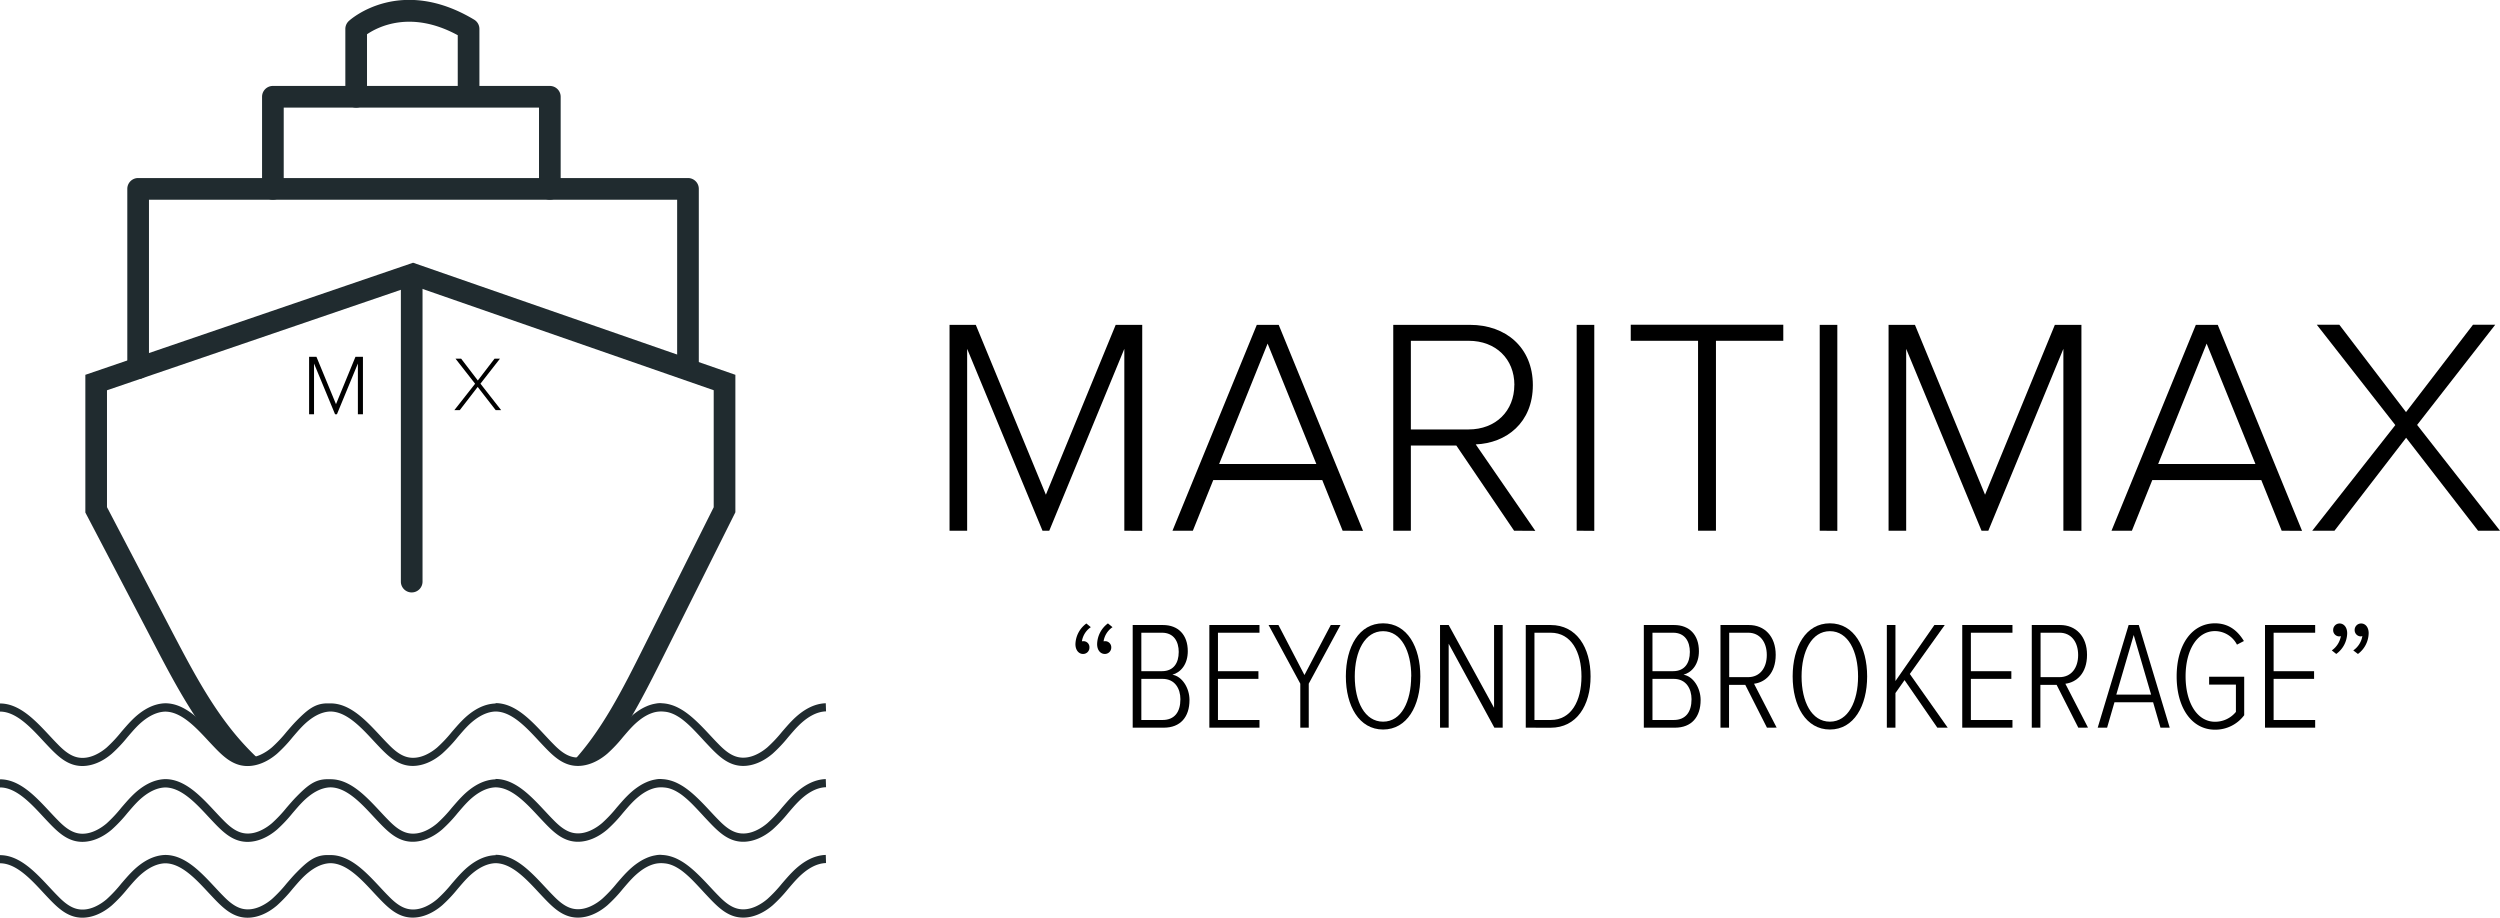 <svg xmlns="http://www.w3.org/2000/svg" viewBox="0 0 923 338.82"><defs><style>.cls-1{fill:#202b2f;}</style></defs><title>Asset 9</title><g id="Layer_2" data-name="Layer 2"><g id="Layer_1-2" data-name="Layer 1"><path class="cls-1" d="M152.51,97l-121,41.38v50.84l21.11,40.31q1.47,2.8,2.9,5.56c7.12,13.69,13.85,26.63,22.74,38.11,1.87,2.41,3.82,4.69,5.82,6.86a4.52,4.52,0,0,1,1.36.59A54.14,54.14,0,0,0,95.2,280a99.6,99.6,0,0,1-10.62-11.72c-8.46-10.91-15-23.54-22-36.9l-2.91-5.58L39.5,187.24V144.09l113-38.63,111,38.61v43.21L238.12,238c-8.31,16.63-15.92,31.82-27.2,43.86,2.88.31,4.82.39,7.55-1.08,2.54-1.37,4.7-3.52,7-5.25a6.65,6.65,0,0,1,.56-.36,6.41,6.41,0,0,1,1.39-1.41c6.72-9.95,12.23-20.93,17.86-32.18l26.22-52.45V138.38Z"/><path class="cls-1" d="M152,218.73a4,4,0,0,1-4-4v-112a4,4,0,0,1,8,0v112A4,4,0,0,1,152,218.73Z"/><path class="cls-1" d="M254,139.93a4,4,0,0,1-4-4V73.73H55v62.2a4,4,0,0,1-8,0V69.73a4,4,0,0,1,4-4H254a4,4,0,0,1,4,4v66.2A4,4,0,0,1,254,139.93Z"/><path class="cls-1" d="M203,73.73a4,4,0,0,1-4-4v-30H104.75v30a4,4,0,1,1-8,0v-34a4,4,0,0,1,4-4H203a4,4,0,0,1,4,4v34A4,4,0,0,1,203,73.73Z"/><path class="cls-1" d="M131.5,39.73a4,4,0,0,1-4-4v-25a4,4,0,0,1,1.31-3c.76-.7,19-16.82,46.25-.47A4,4,0,0,1,177,10.73v24a4,4,0,0,1-8,0V13c-17.4-9.47-29.59-3-33.5-.35v23A4,4,0,0,1,131.5,39.73Z"/><path class="cls-1" d="M183,315.73c-4.28.12-8.52,2.31-12.61,6.52-1.27,1.3-2.45,2.69-3.59,4a50,50,0,0,1-5.39,5.72c-1.71,1.46-6.2,4.75-11,3.56-2.69-.66-5-2.67-7-4.73-1-1-2.06-2.14-3.15-3.31-5.16-5.53-11-11.8-18.23-11.8h-1.5c-4.24.11-7,2.28-11.15,6.52-1.27,1.3-2.45,2.69-3.59,4a50,50,0,0,1-5.39,5.72c-1.71,1.46-6.2,4.75-11,3.56-2.69-.66-5-2.67-7-4.73-1-1-2.06-2.14-3.15-3.31-5.16-5.53-11-11.8-18.23-11.8h0c-4.28.12-8.52,2.31-12.61,6.52-1.27,1.3-2.45,2.69-3.59,4A50,50,0,0,1,39.37,332c-1.71,1.46-6.2,4.75-11,3.56-2.69-.66-5-2.67-7-4.73-1-1-2.06-2.14-3.15-3.31-5.16-5.53-11-11.8-18.23-11.8v3c5.92,0,11.29,5.76,16,10.85,1.11,1.19,2.17,2.32,3.22,3.38,2.37,2.37,5,4.68,8.43,5.53a11.69,11.69,0,0,0,2.78.33c3.58,0,7.41-1.58,10.86-4.53A52.56,52.56,0,0,0,47,328.23c1.12-1.3,2.26-2.66,3.46-3.89,2.42-2.49,6.21-5.48,10.52-5.61,5.91,0,11.28,5.76,16,10.85,1.12,1.19,2.17,2.32,3.22,3.38,2.37,2.37,5,4.68,8.43,5.53a11.69,11.69,0,0,0,2.78.33c3.58,0,7.41-1.58,10.86-4.53a52.56,52.56,0,0,0,5.72-6.06c1.12-1.3,2.26-2.66,3.46-3.89,3.55-3.65,7.08-5.55,10.5-5.65v0c5.92,0,11.29,5.76,16,10.85,1.11,1.19,2.17,2.32,3.22,3.38,2.37,2.37,5,4.68,8.43,5.53a11.69,11.69,0,0,0,2.78.33c3.58,0,7.41-1.58,10.86-4.53a52.56,52.56,0,0,0,5.72-6.06c1.12-1.3,2.26-2.66,3.46-3.89,2.42-2.49,6.21-5.48,10.52-5.61,5.91,0,11.28,5.76,16,10.85,1.12,1.19,2.17,2.32,3.22,3.38,2.37,2.37,5,4.68,8.43,5.53a11.69,11.69,0,0,0,2.78.33c3.58,0,7.41-1.58,10.86-4.53a52.56,52.56,0,0,0,5.72-6.06c1.12-1.3,2.26-2.66,3.46-3.89a26.48,26.48,0,0,1,2.73-2.46,17.76,17.76,0,0,1,2.71-1.77,13.24,13.24,0,0,1,2.69-1.07,10.35,10.35,0,0,1,3.68-.26,9.51,9.51,0,0,1,2,.37,12.6,12.6,0,0,1,2.61,1.14,18.34,18.34,0,0,1,2.5,1.7c.83.66,1.63,1.37,2.4,2.1s1.57,1.56,2.33,2.36,1.53,1.63,2.29,2.45l.62.68c1.12,1.19,2.17,2.32,3.22,3.38,2.37,2.37,5,4.68,8.43,5.53a11.69,11.69,0,0,0,2.78.33c3.58,0,7.41-1.58,10.86-4.53a52.56,52.56,0,0,0,5.72-6.06c1.12-1.3,2.26-2.66,3.46-3.89,3.56-3.66,7.1-5.56,10.53-5.66l-.09-3c-4.23.12-8.47,2.32-12.59,6.56-1.27,1.3-2.45,2.69-3.59,4a50,50,0,0,1-5.39,5.72c-1.71,1.46-6.2,4.75-11,3.56-2.69-.66-5-2.67-7-4.73-1-1-2.06-2.14-3.15-3.31-.73-.78-1.45-1.56-2.19-2.33s-1.51-1.55-2.29-2.3-1.57-1.48-2.39-2.17a31.24,31.24,0,0,0-2.5-1.92,22.31,22.31,0,0,0-2.63-1.54,15.22,15.22,0,0,0-2.77-1.06,12.92,12.92,0,0,0-3.44-.48h.46a6.84,6.84,0,0,0-1.5,0c-.5.05-1,.16-1.49.25a14.14,14.14,0,0,0-2.76.9,17.8,17.8,0,0,0-2.75,1.49,23.89,23.89,0,0,0-2.73,2.07c-.66.57-1.28,1.18-1.9,1.8-1.27,1.3-2.45,2.69-3.59,4a50,50,0,0,1-5.39,5.72c-1.71,1.46-6.2,4.75-11,3.56-2.69-.66-5-2.67-7-4.73-1-1-2.06-2.14-3.15-3.31-5.16-5.53-11-11.8-18.23-11.8"/><path class="cls-1" d="M183,287.73c-4.28.12-8.52,2.31-12.61,6.52-1.27,1.3-2.45,2.69-3.59,4a50,50,0,0,1-5.39,5.72c-1.71,1.46-6.2,4.75-11,3.56-2.69-.66-5-2.67-7-4.73-1-1-2.06-2.14-3.15-3.31-5.16-5.53-11-11.8-18.23-11.8h-1.5c-4.24.11-7,2.28-11.15,6.52-1.27,1.3-2.45,2.69-3.59,4a50,50,0,0,1-5.39,5.72c-1.71,1.46-6.2,4.75-11,3.56-2.69-.66-5-2.67-7-4.73-1-1-2.06-2.14-3.15-3.31-5.16-5.53-11-11.8-18.23-11.8h0c-4.28.12-8.52,2.31-12.61,6.52-1.27,1.3-2.45,2.69-3.59,4A50,50,0,0,1,39.37,304c-1.71,1.46-6.2,4.75-11,3.56-2.69-.66-5-2.67-7-4.73-1-1-2.06-2.14-3.15-3.31-5.16-5.53-11-11.8-18.23-11.8v3c5.92,0,11.29,5.76,16,10.85,1.11,1.19,2.17,2.32,3.22,3.38,2.37,2.37,5,4.68,8.43,5.53a11.69,11.69,0,0,0,2.78.33c3.58,0,7.41-1.58,10.86-4.53A52.56,52.56,0,0,0,47,300.23c1.12-1.3,2.26-2.66,3.46-3.89,2.42-2.49,6.21-5.48,10.52-5.61,5.91,0,11.28,5.76,16,10.85,1.12,1.19,2.17,2.32,3.22,3.38,2.37,2.37,5,4.68,8.43,5.53a11.69,11.69,0,0,0,2.78.33c3.58,0,7.41-1.58,10.86-4.53a52.56,52.56,0,0,0,5.72-6.06c1.12-1.3,2.26-2.66,3.46-3.89,3.55-3.65,7.08-5.55,10.5-5.65v0c5.92,0,11.29,5.76,16,10.85,1.11,1.19,2.17,2.32,3.22,3.38,2.37,2.37,5,4.68,8.43,5.53a11.69,11.69,0,0,0,2.78.33c3.58,0,7.41-1.58,10.86-4.53a52.56,52.56,0,0,0,5.72-6.06c1.12-1.3,2.26-2.66,3.46-3.89,2.42-2.49,6.21-5.48,10.52-5.61,5.91,0,11.28,5.76,16,10.85,1.12,1.19,2.17,2.32,3.22,3.38,2.37,2.37,5,4.68,8.43,5.53a11.69,11.69,0,0,0,2.78.33c3.58,0,7.41-1.58,10.86-4.53a52.56,52.56,0,0,0,5.72-6.06c1.12-1.3,2.26-2.66,3.46-3.89a26.48,26.48,0,0,1,2.73-2.46,17.76,17.76,0,0,1,2.71-1.77,13.24,13.24,0,0,1,2.69-1.07,10.35,10.35,0,0,1,3.68-.26,9.51,9.51,0,0,1,2,.37,12.6,12.6,0,0,1,2.61,1.14,18.34,18.34,0,0,1,2.5,1.7c.83.66,1.63,1.37,2.4,2.1s1.57,1.56,2.33,2.36,1.53,1.63,2.29,2.45l.62.68c1.12,1.19,2.17,2.32,3.22,3.38,2.37,2.37,5,4.68,8.43,5.53a11.69,11.69,0,0,0,2.78.33c3.58,0,7.41-1.58,10.86-4.53a52.56,52.56,0,0,0,5.72-6.06c1.12-1.3,2.26-2.66,3.46-3.89,3.56-3.66,7.1-5.56,10.53-5.66l-.09-3c-4.23.12-8.47,2.32-12.59,6.56-1.27,1.3-2.45,2.69-3.59,4a50,50,0,0,1-5.39,5.72c-1.71,1.46-6.2,4.75-11,3.56-2.69-.66-5-2.67-7-4.73-1-1-2.06-2.14-3.15-3.31-.73-.78-1.45-1.56-2.19-2.33s-1.51-1.55-2.29-2.3-1.57-1.48-2.39-2.17a31.24,31.24,0,0,0-2.5-1.92,22.31,22.31,0,0,0-2.63-1.54,15.22,15.22,0,0,0-2.77-1.06,12.92,12.92,0,0,0-3.44-.48h.46a6.84,6.84,0,0,0-1.5,0c-.5.05-1,.16-1.49.25a14.14,14.14,0,0,0-2.76.9,17.8,17.8,0,0,0-2.75,1.49,23.89,23.89,0,0,0-2.73,2.07c-.66.57-1.28,1.18-1.9,1.8-1.27,1.3-2.45,2.69-3.59,4a50,50,0,0,1-5.39,5.72c-1.71,1.46-6.2,4.75-11,3.56-2.69-.66-5-2.67-7-4.73-1-1-2.06-2.14-3.15-3.31-5.16-5.53-11-11.8-18.23-11.8"/><path class="cls-1" d="M183,259.73c-4.28.12-8.52,2.31-12.61,6.52-1.27,1.3-2.45,2.69-3.59,4a50,50,0,0,1-5.39,5.72c-1.71,1.46-6.2,4.75-11,3.56-2.69-.66-5-2.67-7-4.73-1-1-2.06-2.14-3.15-3.31-5.16-5.53-11-11.8-18.23-11.8h-1.5c-4.24.11-7,2.28-11.15,6.52-1.27,1.3-2.45,2.69-3.59,4a50,50,0,0,1-5.39,5.72c-1.71,1.46-6.2,4.75-11,3.56-2.69-.66-5-2.67-7-4.73-1-1-2.06-2.14-3.15-3.31-5.16-5.53-11-11.8-18.23-11.8h0c-4.28.12-8.52,2.31-12.61,6.52-1.27,1.3-2.45,2.69-3.59,4A50,50,0,0,1,39.37,276c-1.71,1.46-6.2,4.75-11,3.56-2.69-.66-5-2.67-7-4.73-1-1-2.06-2.14-3.15-3.31-5.16-5.53-11-11.8-18.23-11.8v3c5.92,0,11.29,5.76,16,10.85,1.11,1.19,2.17,2.32,3.22,3.38,2.37,2.37,5,4.68,8.43,5.53a11.69,11.69,0,0,0,2.78.33c3.58,0,7.41-1.58,10.86-4.53A52.56,52.56,0,0,0,47,272.23c1.12-1.3,2.26-2.66,3.46-3.89,2.42-2.49,6.21-5.48,10.52-5.61,5.91,0,11.28,5.76,16,10.85,1.12,1.19,2.17,2.32,3.22,3.38,2.37,2.37,5,4.68,8.43,5.53a11.69,11.69,0,0,0,2.78.33c3.58,0,7.41-1.58,10.86-4.53a52.56,52.56,0,0,0,5.72-6.06c1.12-1.3,2.26-2.66,3.46-3.89,3.55-3.65,7.08-5.55,10.5-5.65v0c5.92,0,11.29,5.76,16,10.85,1.11,1.19,2.17,2.32,3.22,3.38,2.37,2.37,5,4.68,8.43,5.53a11.69,11.69,0,0,0,2.78.33c3.58,0,7.41-1.58,10.86-4.53a52.56,52.56,0,0,0,5.72-6.06c1.12-1.3,2.26-2.66,3.46-3.89,2.42-2.49,6.21-5.48,10.52-5.61,5.91,0,11.28,5.76,16,10.85,1.12,1.19,2.17,2.32,3.22,3.38,2.37,2.37,5,4.68,8.43,5.53a11.69,11.69,0,0,0,2.78.33c3.58,0,7.41-1.58,10.86-4.53a52.56,52.56,0,0,0,5.72-6.06c1.12-1.3,2.26-2.66,3.46-3.89a26.48,26.48,0,0,1,2.73-2.46,17.76,17.76,0,0,1,2.71-1.77,13.24,13.24,0,0,1,2.69-1.07,10.35,10.35,0,0,1,3.68-.26,9.51,9.51,0,0,1,2,.37,12.6,12.6,0,0,1,2.61,1.14,18.34,18.34,0,0,1,2.5,1.7c.83.66,1.63,1.37,2.4,2.1s1.57,1.56,2.33,2.36,1.53,1.63,2.29,2.45l.62.68c1.12,1.19,2.17,2.32,3.22,3.38,2.37,2.37,5,4.68,8.43,5.53a11.69,11.69,0,0,0,2.78.33c3.58,0,7.41-1.58,10.86-4.53a52.56,52.56,0,0,0,5.72-6.06c1.12-1.3,2.26-2.66,3.46-3.89,3.56-3.66,7.1-5.56,10.53-5.66l-.09-3c-4.23.12-8.47,2.32-12.59,6.56-1.27,1.3-2.45,2.69-3.59,4a50,50,0,0,1-5.39,5.72c-1.71,1.46-6.2,4.75-11,3.56-2.69-.66-5-2.67-7-4.73-1-1-2.06-2.14-3.15-3.31-.73-.78-1.45-1.56-2.19-2.33s-1.51-1.55-2.29-2.3-1.57-1.48-2.39-2.17a31.24,31.24,0,0,0-2.5-1.92,22.31,22.31,0,0,0-2.63-1.54,15.22,15.22,0,0,0-2.77-1.06,12.92,12.92,0,0,0-3.44-.48h.46a6.84,6.84,0,0,0-1.5,0c-.5.05-1,.16-1.49.25a14.14,14.14,0,0,0-2.76.9,17.8,17.8,0,0,0-2.75,1.49,23.89,23.89,0,0,0-2.73,2.07c-.66.57-1.28,1.18-1.9,1.8-1.27,1.3-2.45,2.69-3.59,4a50,50,0,0,1-5.39,5.72c-1.71,1.46-6.2,4.75-11,3.56-2.69-.66-5-2.67-7-4.73-1-1-2.06-2.14-3.15-3.31-5.16-5.53-11-11.8-18.23-11.8"/><path d="M415.1,195.94V128.79l-27.71,67.15h-2.5l-27.82-67.15v67.15h-6.5v-76h9.69l25.88,62.71,25.77-62.71h9.8v76.05Z"/><path d="M495.7,195.94l-7.52-18.69H447.93l-7.53,18.69h-7.52l31.13-76h8.09l31.13,76.05ZM468,126.85l-17.9,44.47H486Z"/><path d="M559,195.94l-21.33-31.46H520.89v31.46h-6.5v-76h28.4c13.11,0,23.14,8.33,23.14,22.24s-9.8,21.43-21.09,21.89l22,31.92Zm.11-53.81c0-9.58-6.84-16.31-16.88-16.31H520.89v32.73h21.32C552.25,158.55,559.09,151.71,559.09,142.13Z"/><path d="M582.11,195.94v-76h6.5v76.05Z"/><path d="M626.92,195.94V125.82H602.07v-5.93h56.32v5.93H633.53v70.12Z"/><path d="M671.84,195.94v-76h6.5v76.05Z"/><path d="M761.8,195.94V128.79l-27.71,67.15h-2.51l-27.82-67.15v67.15h-6.5v-76H707l25.88,62.71,25.77-62.71h9.81v76.05Z"/><path d="M842.4,195.94l-7.53-18.69H794.62l-7.52,18.69h-7.53l31.13-76h8.1l31.12,76.05Zm-27.71-69.09-17.9,44.47h35.92Z"/><path d="M914.9,195.94l-26.56-34.32-26.45,34.32h-8.21l30.67-39-29-37.06h8.32l24.63,32.27,24.74-32.27h8.21l-28.85,37L923,195.94Z"/><path d="M132.13,152.94V134.21l-7.73,18.73h-.7l-7.76-18.73v18.73h-1.82V131.73h2.71l7.22,17.49,7.19-17.49H134v21.21Z"/><path d="M183,151.42l-6.64-8.57-6.61,8.57h-2l7.66-9.74-7.24-9.26h2.08l6.16,8.06,6.18-8.06h2l-7.21,9.23,7.64,9.77Z"/><path d="M401.09,230.19l1.64,1.36a7.74,7.74,0,0,0-3.29,5.23,4.15,4.15,0,0,1,.57-.06,2.21,2.21,0,0,1,2.21,2.33,2.33,2.33,0,0,1-2.38,2.39c-1.48,0-2.79-1.31-2.79-3.64A9.81,9.81,0,0,1,401.09,230.19Zm8,0,1.65,1.36a7.75,7.75,0,0,0-3.3,5.23c.06,0,.4-.06.57-.06a2.26,2.26,0,0,1,2.27,2.33,2.36,2.36,0,0,1-2.38,2.39c-1.54,0-2.84-1.31-2.84-3.64A9.8,9.8,0,0,1,409,230.19Z"/><path d="M418.19,268.66v-37.9h11.19c5.63,0,9.15,3.63,9.15,9.66,0,4.77-2.5,7.78-5.68,8.69,3.58.57,6.31,4.89,6.31,9.32,0,6.31-3.36,10.23-9.49,10.23Zm17-27.9c0-3.92-1.82-7.16-6.19-7.16h-7.62v14.2H429C433.36,247.8,435.18,244.68,435.18,240.76Zm.62,17.44c0-3.92-2-7.56-6.59-7.56h-7.84v15.18h7.84C433.64,265.82,435.8,262.86,435.8,258.2Z"/><path d="M446.49,268.66v-37.9H465v2.84H449.67v14.2h14.94v2.84H449.67v15.18H465v2.84Z"/><path d="M480.07,268.66V252.41l-11.71-21.65H472l9.6,18.46,9.72-18.46h3.58l-11.71,21.65v16.25Z"/><path d="M496.89,249.74c0-10.86,4.83-19.61,13.75-19.61s13.75,8.75,13.75,19.61-4.89,19.6-13.75,19.6S496.89,260.59,496.89,249.74Zm24.15,0c0-9.32-3.7-16.71-10.4-16.71s-10.46,7.39-10.46,16.71,3.7,16.7,10.46,16.7S521,258.94,521,249.74Z"/><path d="M551.72,268.66l-16.87-31v31h-3.19v-37.9h3.19l16.76,30.57V230.76h3.18v37.9Z"/><path d="M563.31,268.66v-37.9h9.21c9.55,0,14.72,8.29,14.72,19s-5.17,18.92-14.72,18.92Zm20.57-18.92c0-9-3.75-16.14-11.36-16.14h-6v32.22h6C580.13,265.82,583.88,258.77,583.88,249.74Z"/><path d="M606.9,268.66v-37.9h11.19c5.63,0,9.15,3.63,9.15,9.66,0,4.77-2.5,7.78-5.68,8.69,3.58.57,6.31,4.89,6.31,9.32,0,6.31-3.36,10.23-9.49,10.23Zm17-27.9c0-3.92-1.82-7.16-6.2-7.16h-7.61v14.2h7.61C622.07,247.8,623.89,244.68,623.89,240.76Zm.62,17.44c0-3.92-2-7.56-6.59-7.56h-7.84v15.18h7.84C622.35,265.82,624.51,262.86,624.51,258.2Z"/><path d="M652.36,268.66l-8-15.8h-6v15.8H635.2v-37.9h10.51c5.68,0,9.88,4.09,9.88,11s-3.92,10.17-8,10.68l8.35,16.2Zm-.06-26.82c0-4.83-2.56-8.24-6.88-8.24h-7V250h7C649.74,250,652.3,246.61,652.3,241.84Z"/><path d="M661.85,249.74c0-10.86,4.83-19.61,13.75-19.61s13.75,8.75,13.75,19.61-4.89,19.6-13.75,19.6S661.85,260.59,661.85,249.74Zm24.15,0c0-9.32-3.7-16.71-10.4-16.71s-10.46,7.39-10.46,16.71,3.69,16.7,10.46,16.7S686,258.94,686,249.74Z"/><path d="M715.26,268.66l-12.1-17.56-3.36,4.77v12.79h-3.18v-37.9h3.18v20.68l14.38-20.68H718l-12.9,18.07,14,19.83Z"/><path d="M724.46,268.66v-37.9H743v2.84H727.65v14.2h14.94v2.84H727.65v15.18H743v2.84Z"/><path d="M767.31,268.66l-8-15.8h-6v15.8h-3.18v-37.9h10.51c5.68,0,9.89,4.09,9.89,11s-3.92,10.17-8,10.68l8.36,16.2Zm-.06-26.82c0-4.83-2.55-8.24-6.87-8.24h-7V250h7C764.7,250,767.25,246.61,767.25,241.84Z"/><path d="M797.65,268.66l-2.72-9.38H780.66l-2.72,9.38h-3.47l11.42-37.9h3.75l11.42,37.9Zm-9.88-34.21-6.43,22h12.85Z"/><path d="M803.62,249.74c0-11.71,5.62-19.61,14.15-19.61,5.11,0,8.41,2.79,10.68,6.54L825.89,238a9.21,9.21,0,0,0-8.12-5c-6.59,0-10.85,7-10.85,16.71s4.26,16.76,10.85,16.76a9.88,9.88,0,0,0,7.73-3.64V252.75h-9.89v-2.9h12.95v14.2a13.29,13.29,0,0,1-10.79,5.35C809.24,269.4,803.62,261.38,803.62,249.74Z"/><path d="M836.24,268.66v-37.9h18.52v2.84H839.42v14.2h14.94v2.84H839.42v15.18h15.34v2.84Z"/><path d="M862.54,241.44l-1.64-1.31a8.07,8.07,0,0,0,3.35-5.28,5.29,5.29,0,0,1-.57.11,2.27,2.27,0,0,1-2.27-2.39,2.36,2.36,0,0,1,2.38-2.38c1.48,0,2.79,1.3,2.79,3.63A9.66,9.66,0,0,1,862.54,241.44Zm8,0-1.71-1.31a8,8,0,0,0,3.35-5.28,4.59,4.59,0,0,1-.56.11,2.31,2.31,0,0,1-2.28-2.39,2.37,2.37,0,0,1,2.39-2.38c1.53,0,2.78,1.3,2.78,3.63A9.77,9.77,0,0,1,870.56,241.44Z"/></g></g></svg>